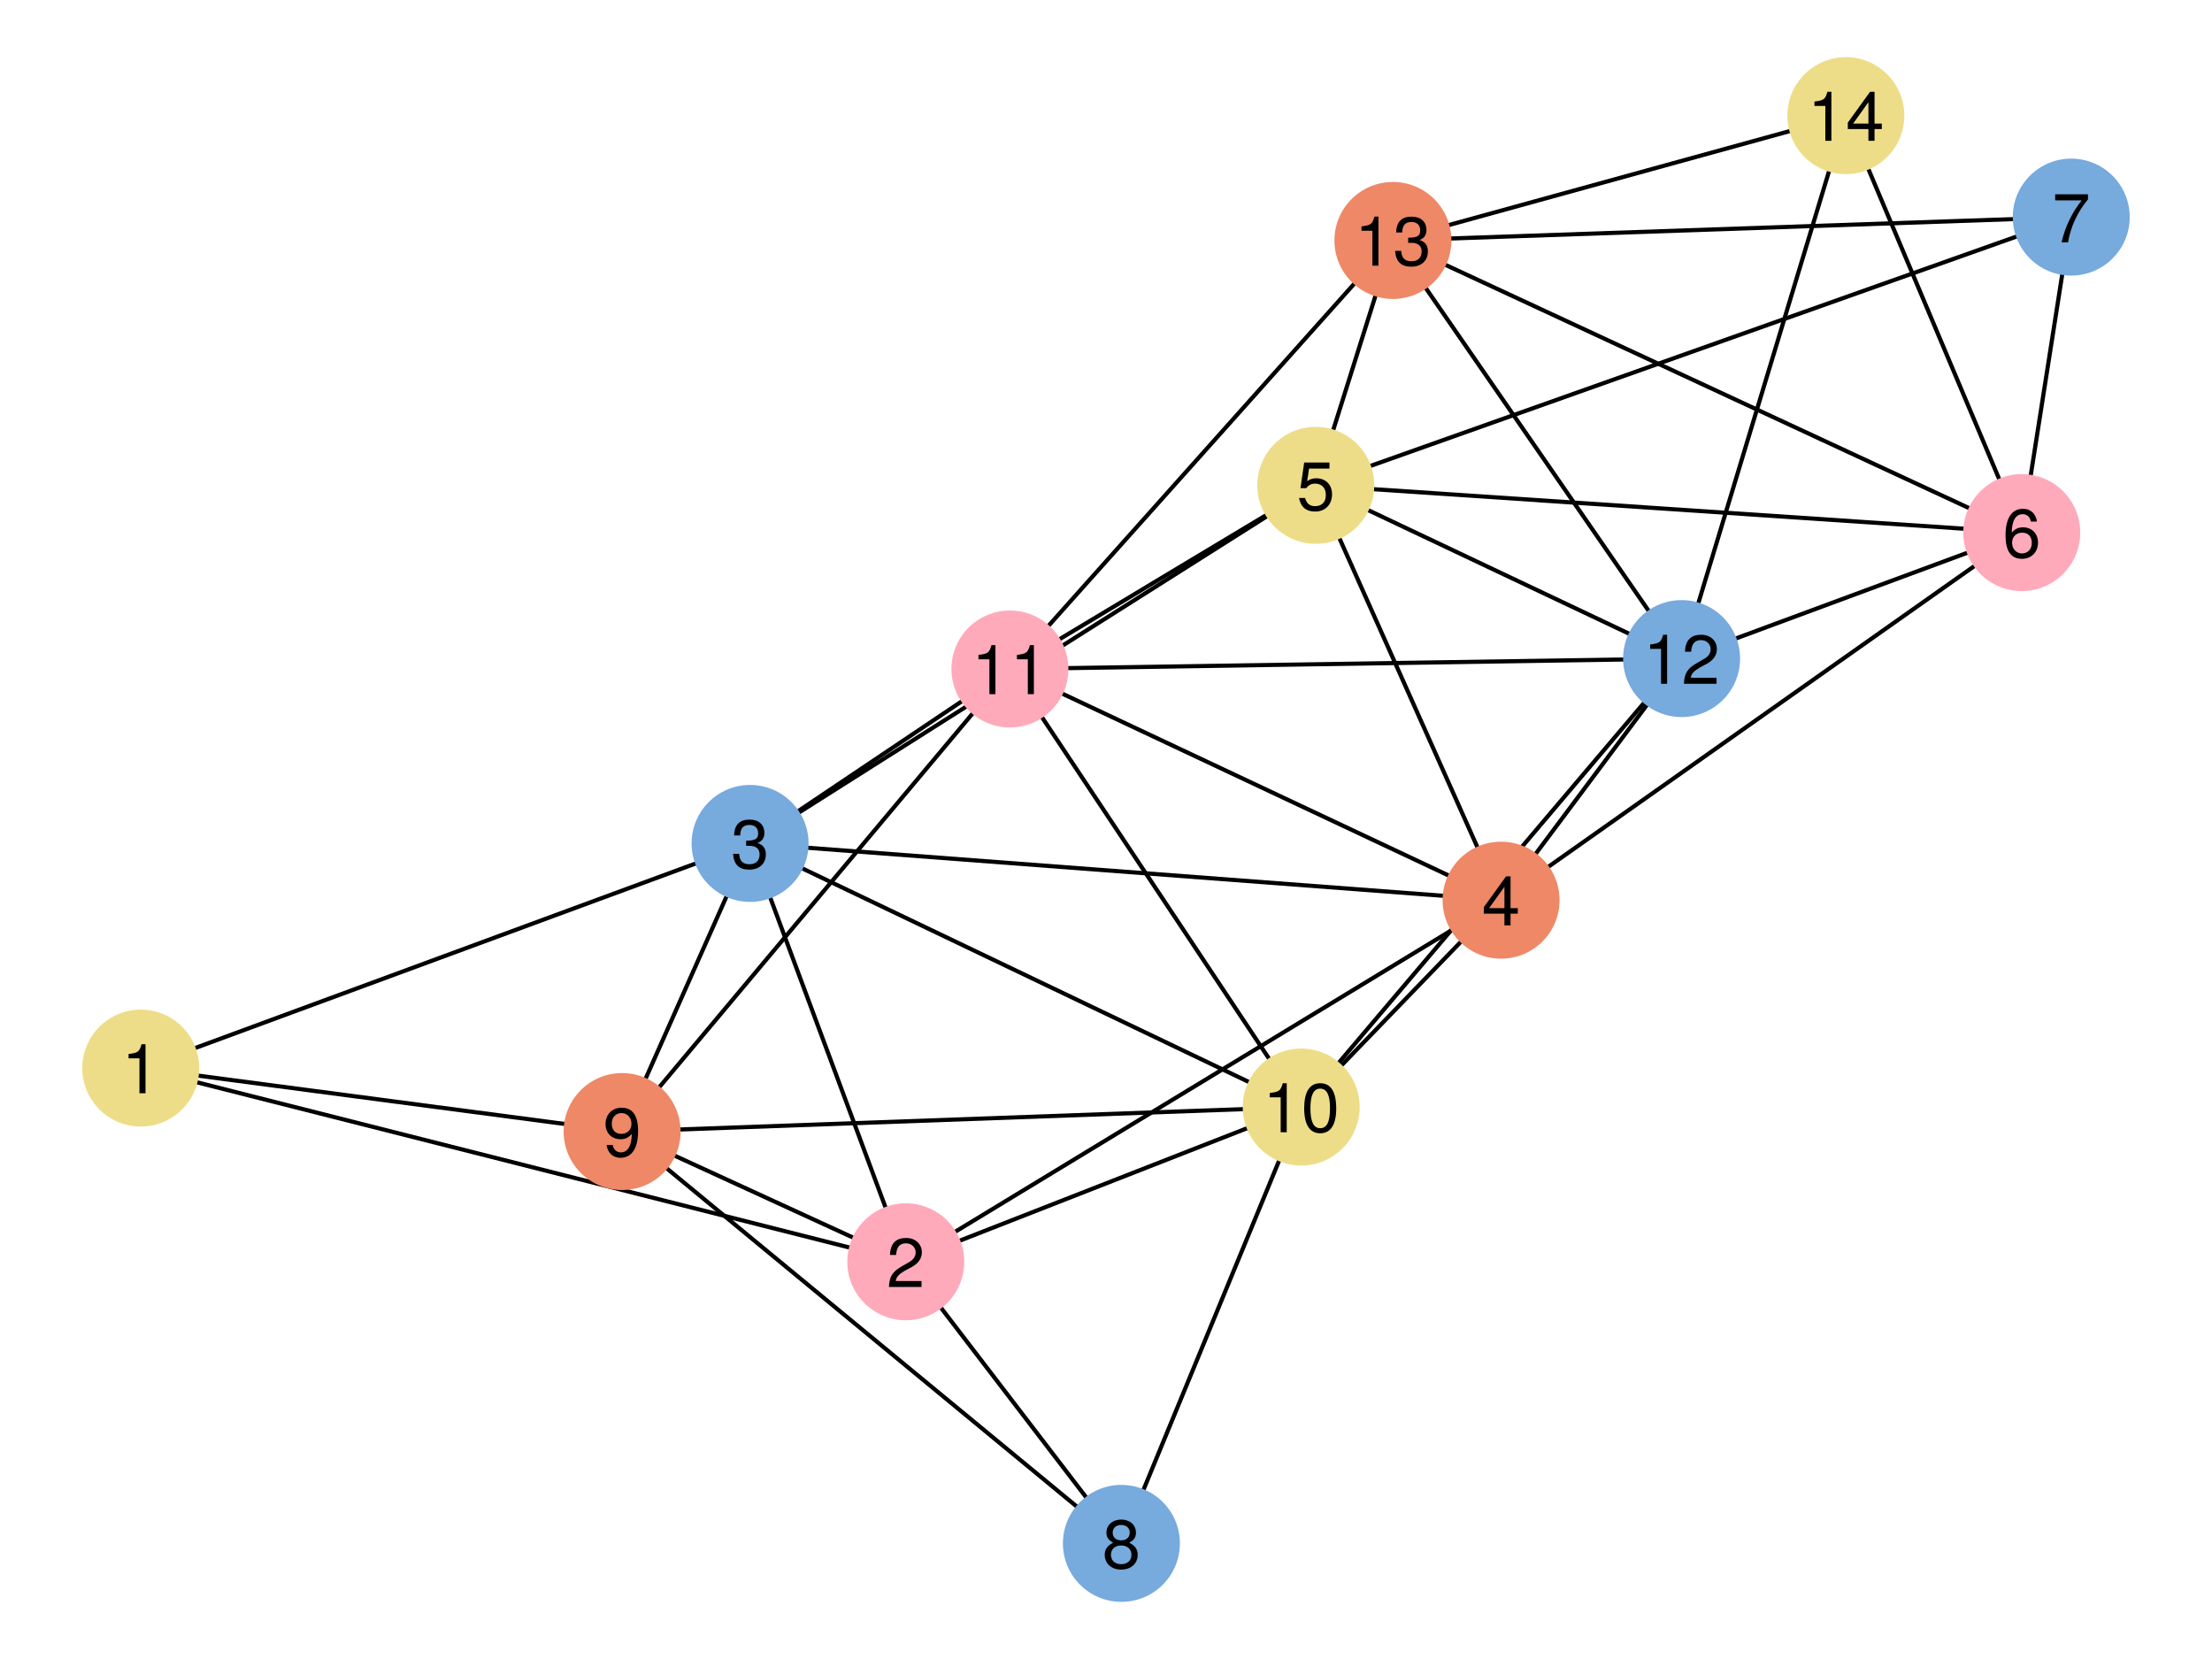 <?xml version="1.0" encoding="UTF-8"?>
<svg xmlns="http://www.w3.org/2000/svg" xmlns:xlink="http://www.w3.org/1999/xlink" width="600pt" height="450pt" viewBox="0 0 600 450" version="1.1">
<defs>
<g>
<symbol overflow="visible" id="glyph0-0-2s0DXN2K">
<path style="stroke:none;" d="M 0.375 -13.672 C 0.375 -13.672 0.375 0 0.375 0 C 0.375 0 8.812 0 8.812 0 C 8.812 0 8.812 -13.672 8.812 -13.672 C 8.812 -13.672 0.375 -13.672 0.375 -13.672 Z M 1.344 -0.969 C 1.344 -0.969 1.344 -12.688 1.344 -12.688 C 1.344 -12.688 7.844 -12.688 7.844 -12.688 C 7.844 -12.688 7.844 -0.969 7.844 -0.969 C 7.844 -0.969 1.344 -0.969 1.344 -0.969 Z M 1.344 -0.969 "/>
</symbol>
<symbol overflow="visible" id="glyph0-1-2s0DXN2K">
<path style="stroke:none;" d="M 6.5 0 C 6.5 0 4.859 0 4.859 0 C 4.859 0 4.859 -9.469 4.859 -9.469 C 4.859 -9.469 1.906 -9.469 1.906 -9.469 C 1.906 -9.469 1.906 -10.656 1.906 -10.656 C 4.469 -10.969 4.844 -11.25 5.422 -13.297 C 5.422 -13.297 6.5 -13.297 6.5 -13.297 C 6.5 -13.297 6.5 0 6.5 0 Z M 6.5 0 "/>
</symbol>
<symbol overflow="visible" id="glyph1-0-2s0DXN2K">
<path style="stroke:none;" d="M 0.375 -13.672 C 0.375 -13.672 0.375 0 0.375 0 C 0.375 0 8.812 0 8.812 0 C 8.812 0 8.812 -13.672 8.812 -13.672 C 8.812 -13.672 0.375 -13.672 0.375 -13.672 Z M 1.344 -0.969 C 1.344 -0.969 1.344 -12.688 1.344 -12.688 C 1.344 -12.688 7.844 -12.688 7.844 -12.688 C 7.844 -12.688 7.844 -0.969 7.844 -0.969 C 7.844 -0.969 1.344 -0.969 1.344 -0.969 Z M 1.344 -0.969 "/>
</symbol>
<symbol overflow="visible" id="glyph1-1-2s0DXN2K">
<path style="stroke:none;" d="M 9.578 -9.391 C 9.578 -7.766 8.625 -6.375 6.766 -5.375 C 6.766 -5.375 4.891 -4.375 4.891 -4.375 C 3.266 -3.406 2.656 -2.719 2.5 -1.625 C 2.5 -1.625 9.484 -1.625 9.484 -1.625 C 9.484 -1.625 9.484 0 9.484 0 C 9.484 0 0.641 0 0.641 0 C 0.781 -2.922 1.594 -4.188 4.375 -5.75 C 4.375 -5.75 6.094 -6.734 6.094 -6.734 C 7.281 -7.406 7.891 -8.312 7.891 -9.359 C 7.891 -10.781 6.766 -11.844 5.266 -11.844 C 3.641 -11.844 2.719 -10.906 2.594 -8.688 C 2.594 -8.688 0.938 -8.688 0.938 -8.688 C 1.031 -11.906 2.609 -13.297 5.328 -13.297 C 7.844 -13.297 9.578 -11.641 9.578 -9.391 Z M 9.578 -9.391 "/>
</symbol>
<symbol overflow="visible" id="glyph2-0-2s0DXN2K">
<path style="stroke:none;" d="M 0.375 -13.672 C 0.375 -13.672 0.375 0 0.375 0 C 0.375 0 8.812 0 8.812 0 C 8.812 0 8.812 -13.672 8.812 -13.672 C 8.812 -13.672 0.375 -13.672 0.375 -13.672 Z M 1.344 -0.969 C 1.344 -0.969 1.344 -12.688 1.344 -12.688 C 1.344 -12.688 7.844 -12.688 7.844 -12.688 C 7.844 -12.688 7.844 -0.969 7.844 -0.969 C 7.844 -0.969 1.344 -0.969 1.344 -0.969 Z M 1.344 -0.969 "/>
</symbol>
<symbol overflow="visible" id="glyph2-1-2s0DXN2K">
<path style="stroke:none;" d="M 9.484 -3.859 C 9.484 -1.344 7.719 0.281 4.984 0.281 C 2.266 0.281 0.812 -1.047 0.594 -4.016 C 0.594 -4.016 2.25 -4.016 2.25 -4.016 C 2.359 -2.078 3.25 -1.188 5.047 -1.188 C 6.766 -1.188 7.797 -2.172 7.797 -3.844 C 7.797 -5.328 6.859 -6.188 5.047 -6.188 C 5.047 -6.188 4.141 -6.188 4.141 -6.188 C 4.141 -6.188 4.141 -7.578 4.141 -7.578 C 6.781 -7.578 7.406 -8.156 7.406 -9.578 C 7.406 -10.984 6.531 -11.844 5.062 -11.844 C 3.375 -11.844 2.562 -10.969 2.531 -9 C 2.531 -9 0.875 -9 0.875 -9 C 0.938 -11.828 2.359 -13.297 5.047 -13.297 C 7.578 -13.297 9.094 -11.922 9.094 -9.641 C 9.094 -8.312 8.469 -7.438 7.234 -6.953 C 8.828 -6.406 9.484 -5.469 9.484 -3.859 Z M 9.484 -3.859 "/>
</symbol>
<symbol overflow="visible" id="glyph2-2-2s0DXN2K">
<path style="stroke:none;" d="M 9.75 -11.625 C 6.953 -8.312 5.078 -4.297 4.344 0 C 4.344 0 2.594 0 2.594 0 C 3.531 -4.156 5.406 -8.047 8.047 -11.375 C 8.047 -11.375 0.859 -11.375 0.859 -11.375 C 0.859 -11.375 0.859 -13.016 0.859 -13.016 C 0.859 -13.016 9.75 -13.016 9.75 -13.016 C 9.75 -13.016 9.75 -11.625 9.75 -11.625 Z M 9.75 -11.625 "/>
</symbol>
<symbol overflow="visible" id="glyph3-0-2s0DXN2K">
<path style="stroke:none;" d="M 0.375 -13.672 C 0.375 -13.672 0.375 0 0.375 0 C 0.375 0 8.812 0 8.812 0 C 8.812 0 8.812 -13.672 8.812 -13.672 C 8.812 -13.672 0.375 -13.672 0.375 -13.672 Z M 1.344 -0.969 C 1.344 -0.969 1.344 -12.688 1.344 -12.688 C 1.344 -12.688 7.844 -12.688 7.844 -12.688 C 7.844 -12.688 7.844 -0.969 7.844 -0.969 C 7.844 -0.969 1.344 -0.969 1.344 -0.969 Z M 1.344 -0.969 "/>
</symbol>
<symbol overflow="visible" id="glyph3-1-2s0DXN2K">
<path style="stroke:none;" d="M 9.75 -3.188 C 9.75 -3.188 7.781 -3.188 7.781 -3.188 C 7.781 -3.188 7.781 0 7.781 0 C 7.781 0 6.125 0 6.125 0 C 6.125 0 6.125 -3.188 6.125 -3.188 C 6.125 -3.188 0.531 -3.188 0.531 -3.188 C 0.531 -3.188 0.531 -4.938 0.531 -4.938 C 0.531 -4.938 6.562 -13.297 6.562 -13.297 C 6.562 -13.297 7.781 -13.297 7.781 -13.297 C 7.781 -13.297 7.781 -4.672 7.781 -4.672 C 7.781 -4.672 9.75 -4.672 9.75 -4.672 C 9.75 -4.672 9.75 -3.188 9.75 -3.188 Z M 6.125 -4.672 C 6.125 -4.672 6.125 -10.484 6.125 -10.484 C 6.125 -10.484 1.969 -4.672 1.969 -4.672 C 1.969 -4.672 6.125 -4.672 6.125 -4.672 Z M 6.125 -4.672 "/>
</symbol>
<symbol overflow="visible" id="glyph3-2-2s0DXN2K">
<path style="stroke:none;" d="M 9.625 -4.125 C 9.625 -1.516 7.797 0.281 5.266 0.281 C 2.234 0.281 0.812 -1.906 0.812 -6.062 C 0.812 -10.688 2.469 -13.297 5.562 -13.297 C 7.594 -13.297 9.016 -12 9.344 -9.828 C 9.344 -9.828 7.688 -9.828 7.688 -9.828 C 7.422 -11.094 6.625 -11.828 5.453 -11.828 C 3.562 -11.828 2.516 -10.031 2.5 -6.781 C 3.203 -7.766 4.234 -8.266 5.547 -8.266 C 7.938 -8.266 9.625 -6.594 9.625 -4.125 Z M 7.938 -4 C 7.938 -5.781 6.938 -6.812 5.344 -6.812 C 3.719 -6.812 2.594 -5.734 2.594 -4.094 C 2.594 -2.375 3.75 -1.188 5.281 -1.188 C 6.812 -1.188 7.938 -2.328 7.938 -4 Z M 7.938 -4 "/>
</symbol>
<symbol overflow="visible" id="glyph3-3-2s0DXN2K">
<path style="stroke:none;" d="M 9.625 -3.75 C 9.625 -1.328 7.781 0.281 5.156 0.281 C 2.531 0.281 0.688 -1.328 0.688 -3.766 C 0.688 -5.234 1.438 -6.266 2.969 -7 C 1.609 -7.844 1.156 -8.516 1.156 -9.75 C 1.156 -11.828 2.812 -13.297 5.156 -13.297 C 7.516 -13.297 9.156 -11.828 9.156 -9.75 C 9.156 -8.5 8.703 -7.812 7.328 -7 C 8.875 -6.266 9.625 -5.234 9.625 -3.75 Z M 7.469 -9.719 C 7.469 -11 6.562 -11.828 5.156 -11.828 C 3.766 -11.828 2.844 -11 2.844 -9.734 C 2.844 -8.469 3.766 -7.656 5.156 -7.656 C 6.547 -7.656 7.469 -8.469 7.469 -9.719 Z M 7.938 -3.734 C 7.938 -5.281 6.812 -6.266 5.156 -6.266 C 3.5 -6.266 2.375 -5.281 2.375 -3.734 C 2.375 -2.172 3.5 -1.188 5.125 -1.188 C 6.812 -1.188 7.938 -2.156 7.938 -3.734 Z M 7.938 -3.734 "/>
</symbol>
<symbol overflow="visible" id="glyph3-4-2s0DXN2K">
<path style="stroke:none;" d="M 9.547 -6.953 C 9.547 -2.359 7.875 0.281 4.766 0.281 C 2.734 0.281 1.312 -1.016 1 -3.188 C 1 -3.188 2.641 -3.188 2.641 -3.188 C 2.906 -1.906 3.719 -1.188 4.875 -1.188 C 6.766 -1.188 7.812 -2.984 7.844 -6.219 C 6.969 -5.188 6.062 -4.75 4.797 -4.75 C 2.406 -4.75 0.719 -6.406 0.719 -8.891 C 0.719 -11.5 2.531 -13.297 5.062 -13.297 C 8.094 -13.297 9.547 -11.125 9.547 -6.953 Z M 7.75 -8.922 C 7.75 -10.656 6.578 -11.844 5.047 -11.844 C 3.531 -11.844 2.406 -10.703 2.406 -9.016 C 2.406 -7.234 3.391 -6.203 4.984 -6.203 C 6.594 -6.203 7.75 -7.297 7.75 -8.922 Z M 7.75 -8.922 "/>
</symbol>
<symbol overflow="visible" id="glyph3-5-2s0DXN2K">
<path style="stroke:none;" d="M 6.5 0 C 6.5 0 4.859 0 4.859 0 C 4.859 0 4.859 -9.469 4.859 -9.469 C 4.859 -9.469 1.906 -9.469 1.906 -9.469 C 1.906 -9.469 1.906 -10.656 1.906 -10.656 C 4.469 -10.969 4.844 -11.25 5.422 -13.297 C 5.422 -13.297 6.5 -13.297 6.5 -13.297 C 6.5 -13.297 6.5 0 6.5 0 Z M 6.5 0 "/>
</symbol>
<symbol overflow="visible" id="glyph3-6-2s0DXN2K">
<path style="stroke:none;" d="M 9.578 -9.391 C 9.578 -7.766 8.625 -6.375 6.766 -5.375 C 6.766 -5.375 4.891 -4.375 4.891 -4.375 C 3.266 -3.406 2.656 -2.719 2.5 -1.625 C 2.5 -1.625 9.484 -1.625 9.484 -1.625 C 9.484 -1.625 9.484 0 9.484 0 C 9.484 0 0.641 0 0.641 0 C 0.781 -2.922 1.594 -4.188 4.375 -5.75 C 4.375 -5.75 6.094 -6.734 6.094 -6.734 C 7.281 -7.406 7.891 -8.312 7.891 -9.359 C 7.891 -10.781 6.766 -11.844 5.266 -11.844 C 3.641 -11.844 2.719 -10.906 2.594 -8.688 C 2.594 -8.688 0.938 -8.688 0.938 -8.688 C 1.031 -11.906 2.609 -13.297 5.328 -13.297 C 7.844 -13.297 9.578 -11.641 9.578 -9.391 Z M 9.578 -9.391 "/>
</symbol>
<symbol overflow="visible" id="glyph4-0-2s0DXN2K">
<path style="stroke:none;" d="M 0.375 -13.672 C 0.375 -13.672 0.375 0 0.375 0 C 0.375 0 8.812 0 8.812 0 C 8.812 0 8.812 -13.672 8.812 -13.672 C 8.812 -13.672 0.375 -13.672 0.375 -13.672 Z M 1.344 -0.969 C 1.344 -0.969 1.344 -12.688 1.344 -12.688 C 1.344 -12.688 7.844 -12.688 7.844 -12.688 C 7.844 -12.688 7.844 -0.969 7.844 -0.969 C 7.844 -0.969 1.344 -0.969 1.344 -0.969 Z M 1.344 -0.969 "/>
</symbol>
<symbol overflow="visible" id="glyph4-1-2s0DXN2K">
<path style="stroke:none;" d="M 9.625 -4.406 C 9.625 -1.594 7.75 0.281 5.062 0.281 C 2.703 0.281 1.203 -0.766 0.656 -3.406 C 0.656 -3.406 2.312 -3.406 2.312 -3.406 C 2.703 -1.906 3.578 -1.188 5.031 -1.188 C 6.828 -1.188 7.938 -2.266 7.938 -4.188 C 7.938 -6.156 6.812 -7.297 5.031 -7.297 C 4 -7.297 3.359 -6.969 2.594 -6.062 C 2.594 -6.062 1.062 -6.062 1.062 -6.062 C 1.062 -6.062 2.062 -13.016 2.062 -13.016 C 2.062 -13.016 8.922 -13.016 8.922 -13.016 C 8.922 -13.016 8.922 -11.375 8.922 -11.375 C 8.922 -11.375 3.391 -11.375 3.391 -11.375 C 3.391 -11.375 2.875 -7.953 2.875 -7.953 C 3.641 -8.516 4.391 -8.75 5.328 -8.75 C 7.875 -8.75 9.625 -7.031 9.625 -4.406 Z M 9.625 -4.406 "/>
</symbol>
<symbol overflow="visible" id="glyph4-2-2s0DXN2K">
<path style="stroke:none;" d="M 6.5 0 C 6.5 0 4.859 0 4.859 0 C 4.859 0 4.859 -9.469 4.859 -9.469 C 4.859 -9.469 1.906 -9.469 1.906 -9.469 C 1.906 -9.469 1.906 -10.656 1.906 -10.656 C 4.469 -10.969 4.844 -11.25 5.422 -13.297 C 5.422 -13.297 6.5 -13.297 6.5 -13.297 C 6.5 -13.297 6.5 0 6.5 0 Z M 6.5 0 "/>
</symbol>
<symbol overflow="visible" id="glyph5-0-2s0DXN2K">
<path style="stroke:none;" d="M 0.375 -13.672 C 0.375 -13.672 0.375 0 0.375 0 C 0.375 0 8.812 0 8.812 0 C 8.812 0 8.812 -13.672 8.812 -13.672 C 8.812 -13.672 0.375 -13.672 0.375 -13.672 Z M 1.344 -0.969 C 1.344 -0.969 1.344 -12.688 1.344 -12.688 C 1.344 -12.688 7.844 -12.688 7.844 -12.688 C 7.844 -12.688 7.844 -0.969 7.844 -0.969 C 7.844 -0.969 1.344 -0.969 1.344 -0.969 Z M 1.344 -0.969 "/>
</symbol>
<symbol overflow="visible" id="glyph5-1-2s0DXN2K">
<path style="stroke:none;" d="M 6.5 0 C 6.5 0 4.859 0 4.859 0 C 4.859 0 4.859 -9.469 4.859 -9.469 C 4.859 -9.469 1.906 -9.469 1.906 -9.469 C 1.906 -9.469 1.906 -10.656 1.906 -10.656 C 4.469 -10.969 4.844 -11.25 5.422 -13.297 C 5.422 -13.297 6.5 -13.297 6.5 -13.297 C 6.5 -13.297 6.5 0 6.5 0 Z M 6.5 0 "/>
</symbol>
<symbol overflow="visible" id="glyph5-2-2s0DXN2K">
<path style="stroke:none;" d="M 9.5 -6.391 C 9.5 -2.031 7.969 0.281 5.156 0.281 C 2.312 0.281 0.812 -2.031 0.812 -6.5 C 0.812 -10.969 2.281 -13.297 5.156 -13.297 C 8.047 -13.297 9.5 -11 9.5 -6.391 Z M 7.812 -6.547 C 7.812 -10.109 6.938 -11.828 5.156 -11.828 C 3.375 -11.828 2.5 -10.125 2.5 -6.484 C 2.5 -2.844 3.375 -1.094 5.125 -1.094 C 6.953 -1.094 7.812 -2.781 7.812 -6.547 Z M 7.812 -6.547 "/>
</symbol>
<symbol overflow="visible" id="glyph6-0-2s0DXN2K">
<path style="stroke:none;" d="M 0.375 -13.672 C 0.375 -13.672 0.375 0 0.375 0 C 0.375 0 8.812 0 8.812 0 C 8.812 0 8.812 -13.672 8.812 -13.672 C 8.812 -13.672 0.375 -13.672 0.375 -13.672 Z M 1.344 -0.969 C 1.344 -0.969 1.344 -12.688 1.344 -12.688 C 1.344 -12.688 7.844 -12.688 7.844 -12.688 C 7.844 -12.688 7.844 -0.969 7.844 -0.969 C 7.844 -0.969 1.344 -0.969 1.344 -0.969 Z M 1.344 -0.969 "/>
</symbol>
<symbol overflow="visible" id="glyph6-1-2s0DXN2K">
<path style="stroke:none;" d="M 6.5 0 C 6.5 0 4.859 0 4.859 0 C 4.859 0 4.859 -9.469 4.859 -9.469 C 4.859 -9.469 1.906 -9.469 1.906 -9.469 C 1.906 -9.469 1.906 -10.656 1.906 -10.656 C 4.469 -10.969 4.844 -11.25 5.422 -13.297 C 5.422 -13.297 6.5 -13.297 6.5 -13.297 C 6.5 -13.297 6.5 0 6.5 0 Z M 6.5 0 "/>
</symbol>
<symbol overflow="visible" id="glyph7-0-2s0DXN2K">
<path style="stroke:none;" d="M 0.375 -13.672 C 0.375 -13.672 0.375 0 0.375 0 C 0.375 0 8.812 0 8.812 0 C 8.812 0 8.812 -13.672 8.812 -13.672 C 8.812 -13.672 0.375 -13.672 0.375 -13.672 Z M 1.344 -0.969 C 1.344 -0.969 1.344 -12.688 1.344 -12.688 C 1.344 -12.688 7.844 -12.688 7.844 -12.688 C 7.844 -12.688 7.844 -0.969 7.844 -0.969 C 7.844 -0.969 1.344 -0.969 1.344 -0.969 Z M 1.344 -0.969 "/>
</symbol>
<symbol overflow="visible" id="glyph7-1-2s0DXN2K">
<path style="stroke:none;" d="M 6.5 0 C 6.5 0 4.859 0 4.859 0 C 4.859 0 4.859 -9.469 4.859 -9.469 C 4.859 -9.469 1.906 -9.469 1.906 -9.469 C 1.906 -9.469 1.906 -10.656 1.906 -10.656 C 4.469 -10.969 4.844 -11.25 5.422 -13.297 C 5.422 -13.297 6.5 -13.297 6.5 -13.297 C 6.5 -13.297 6.5 0 6.5 0 Z M 6.5 0 "/>
</symbol>
<symbol overflow="visible" id="glyph7-2-2s0DXN2K">
<path style="stroke:none;" d="M 9.484 -3.859 C 9.484 -1.344 7.719 0.281 4.984 0.281 C 2.266 0.281 0.812 -1.047 0.594 -4.016 C 0.594 -4.016 2.25 -4.016 2.25 -4.016 C 2.359 -2.078 3.25 -1.188 5.047 -1.188 C 6.766 -1.188 7.797 -2.172 7.797 -3.844 C 7.797 -5.328 6.859 -6.188 5.047 -6.188 C 5.047 -6.188 4.141 -6.188 4.141 -6.188 C 4.141 -6.188 4.141 -7.578 4.141 -7.578 C 6.781 -7.578 7.406 -8.156 7.406 -9.578 C 7.406 -10.984 6.531 -11.844 5.062 -11.844 C 3.375 -11.844 2.562 -10.969 2.531 -9 C 2.531 -9 0.875 -9 0.875 -9 C 0.938 -11.828 2.359 -13.297 5.047 -13.297 C 7.578 -13.297 9.094 -11.922 9.094 -9.641 C 9.094 -8.312 8.469 -7.438 7.234 -6.953 C 8.828 -6.406 9.484 -5.469 9.484 -3.859 Z M 9.484 -3.859 "/>
</symbol>
<symbol overflow="visible" id="glyph8-0-2s0DXN2K">
<path style="stroke:none;" d="M 0.375 -13.672 C 0.375 -13.672 0.375 0 0.375 0 C 0.375 0 8.812 0 8.812 0 C 8.812 0 8.812 -13.672 8.812 -13.672 C 8.812 -13.672 0.375 -13.672 0.375 -13.672 Z M 1.344 -0.969 C 1.344 -0.969 1.344 -12.688 1.344 -12.688 C 1.344 -12.688 7.844 -12.688 7.844 -12.688 C 7.844 -12.688 7.844 -0.969 7.844 -0.969 C 7.844 -0.969 1.344 -0.969 1.344 -0.969 Z M 1.344 -0.969 "/>
</symbol>
<symbol overflow="visible" id="glyph8-1-2s0DXN2K">
<path style="stroke:none;" d="M 6.5 0 C 6.5 0 4.859 0 4.859 0 C 4.859 0 4.859 -9.469 4.859 -9.469 C 4.859 -9.469 1.906 -9.469 1.906 -9.469 C 1.906 -9.469 1.906 -10.656 1.906 -10.656 C 4.469 -10.969 4.844 -11.25 5.422 -13.297 C 5.422 -13.297 6.5 -13.297 6.5 -13.297 C 6.5 -13.297 6.5 0 6.5 0 Z M 6.5 0 "/>
</symbol>
<symbol overflow="visible" id="glyph8-2-2s0DXN2K">
<path style="stroke:none;" d="M 9.75 -3.188 C 9.75 -3.188 7.781 -3.188 7.781 -3.188 C 7.781 -3.188 7.781 0 7.781 0 C 7.781 0 6.125 0 6.125 0 C 6.125 0 6.125 -3.188 6.125 -3.188 C 6.125 -3.188 0.531 -3.188 0.531 -3.188 C 0.531 -3.188 0.531 -4.938 0.531 -4.938 C 0.531 -4.938 6.562 -13.297 6.562 -13.297 C 6.562 -13.297 7.781 -13.297 7.781 -13.297 C 7.781 -13.297 7.781 -4.672 7.781 -4.672 C 7.781 -4.672 9.75 -4.672 9.75 -4.672 C 9.75 -4.672 9.75 -3.188 9.75 -3.188 Z M 6.125 -4.672 C 6.125 -4.672 6.125 -10.484 6.125 -10.484 C 6.125 -10.484 1.969 -4.672 1.969 -4.672 C 1.969 -4.672 6.125 -4.672 6.125 -4.672 Z M 6.125 -4.672 "/>
</symbol>
</g>
</defs>
<g id="surface1-2s0DXN2K">
<rect x="0" y="0" width="600" height="450" style="fill:rgb(100%,100%,100%);fill-opacity:1;stroke:none;"/>
<path style=" stroke:none;fill-rule:nonzero;fill:rgb(100%,100%,100%);fill-opacity:1;" d="M 12 438 L 588 438 L 588 12 L 12 12 Z M 12 438 "/>
<path style="fill:none;stroke-width:1.5;stroke-linecap:butt;stroke-linejoin:miter;stroke:rgb(0%,0%,0%);stroke-opacity:1;stroke-miterlimit:2;" d="M 50.911 386.286 L 327.583 456.344 " transform="matrix(0.75,0,0,0.75,0,0)"/>
<path style="fill:none;stroke-width:1.5;stroke-linecap:butt;stroke-linejoin:miter;stroke:rgb(0%,0%,0%);stroke-opacity:1;stroke-miterlimit:2;" d="M 50.911 386.286 L 271.276 305.036 " transform="matrix(0.75,0,0,0.75,0,0)"/>
<path style="fill:none;stroke-width:1.5;stroke-linecap:butt;stroke-linejoin:miter;stroke:rgb(0%,0%,0%);stroke-opacity:1;stroke-miterlimit:2;" d="M 50.911 386.286 L 224.995 409.24 " transform="matrix(0.75,0,0,0.75,0,0)"/>
<path style="fill:none;stroke-width:1.5;stroke-linecap:butt;stroke-linejoin:miter;stroke:rgb(0%,0%,0%);stroke-opacity:1;stroke-miterlimit:2;" d="M 327.583 456.344 L 271.276 305.036 " transform="matrix(0.75,0,0,0.75,0,0)"/>
<path style="fill:none;stroke-width:1.5;stroke-linecap:butt;stroke-linejoin:miter;stroke:rgb(0%,0%,0%);stroke-opacity:1;stroke-miterlimit:2;" d="M 327.583 456.344 L 542.88 325.562 " transform="matrix(0.75,0,0,0.75,0,0)"/>
<path style="fill:none;stroke-width:1.5;stroke-linecap:butt;stroke-linejoin:miter;stroke:rgb(0%,0%,0%);stroke-opacity:1;stroke-miterlimit:2;" d="M 327.583 456.344 L 405.573 558.182 " transform="matrix(0.75,0,0,0.75,0,0)"/>
<path style="fill:none;stroke-width:1.5;stroke-linecap:butt;stroke-linejoin:miter;stroke:rgb(0%,0%,0%);stroke-opacity:1;stroke-miterlimit:2;" d="M 327.583 456.344 L 224.995 409.24 " transform="matrix(0.75,0,0,0.75,0,0)"/>
<path style="fill:none;stroke-width:1.5;stroke-linecap:butt;stroke-linejoin:miter;stroke:rgb(0%,0%,0%);stroke-opacity:1;stroke-miterlimit:2;" d="M 327.583 456.344 L 470.599 400.375 " transform="matrix(0.75,0,0,0.75,0,0)"/>
<path style="fill:none;stroke-width:1.5;stroke-linecap:butt;stroke-linejoin:miter;stroke:rgb(0%,0%,0%);stroke-opacity:1;stroke-miterlimit:2;" d="M 271.276 305.036 L 542.88 325.562 " transform="matrix(0.75,0,0,0.75,0,0)"/>
<path style="fill:none;stroke-width:1.5;stroke-linecap:butt;stroke-linejoin:miter;stroke:rgb(0%,0%,0%);stroke-opacity:1;stroke-miterlimit:2;" d="M 271.276 305.036 L 475.875 175.526 " transform="matrix(0.75,0,0,0.75,0,0)"/>
<path style="fill:none;stroke-width:1.5;stroke-linecap:butt;stroke-linejoin:miter;stroke:rgb(0%,0%,0%);stroke-opacity:1;stroke-miterlimit:2;" d="M 271.276 305.036 L 224.995 409.24 " transform="matrix(0.75,0,0,0.75,0,0)"/>
<path style="fill:none;stroke-width:1.5;stroke-linecap:butt;stroke-linejoin:miter;stroke:rgb(0%,0%,0%);stroke-opacity:1;stroke-miterlimit:2;" d="M 271.276 305.036 L 470.599 400.375 " transform="matrix(0.75,0,0,0.75,0,0)"/>
<path style="fill:none;stroke-width:1.5;stroke-linecap:butt;stroke-linejoin:miter;stroke:rgb(0%,0%,0%);stroke-opacity:1;stroke-miterlimit:2;" d="M 271.276 305.036 L 365.25 241.948 " transform="matrix(0.75,0,0,0.75,0,0)"/>
<path style="fill:none;stroke-width:1.5;stroke-linecap:butt;stroke-linejoin:miter;stroke:rgb(0%,0%,0%);stroke-opacity:1;stroke-miterlimit:2;" d="M 542.88 325.562 L 475.875 175.526 " transform="matrix(0.75,0,0,0.75,0,0)"/>
<path style="fill:none;stroke-width:1.5;stroke-linecap:butt;stroke-linejoin:miter;stroke:rgb(0%,0%,0%);stroke-opacity:1;stroke-miterlimit:2;" d="M 542.88 325.562 L 731.198 192.62 " transform="matrix(0.75,0,0,0.75,0,0)"/>
<path style="fill:none;stroke-width:1.5;stroke-linecap:butt;stroke-linejoin:miter;stroke:rgb(0%,0%,0%);stroke-opacity:1;stroke-miterlimit:2;" d="M 542.88 325.562 L 470.599 400.375 " transform="matrix(0.75,0,0,0.75,0,0)"/>
<path style="fill:none;stroke-width:1.5;stroke-linecap:butt;stroke-linejoin:miter;stroke:rgb(0%,0%,0%);stroke-opacity:1;stroke-miterlimit:2;" d="M 542.88 325.562 L 365.25 241.948 " transform="matrix(0.75,0,0,0.75,0,0)"/>
<path style="fill:none;stroke-width:1.5;stroke-linecap:butt;stroke-linejoin:miter;stroke:rgb(0%,0%,0%);stroke-opacity:1;stroke-miterlimit:2;" d="M 542.88 325.562 L 608.167 238.182 " transform="matrix(0.75,0,0,0.75,0,0)"/>
<path style="fill:none;stroke-width:1.5;stroke-linecap:butt;stroke-linejoin:miter;stroke:rgb(0%,0%,0%);stroke-opacity:1;stroke-miterlimit:2;" d="M 475.875 175.526 L 731.198 192.62 " transform="matrix(0.75,0,0,0.75,0,0)"/>
<path style="fill:none;stroke-width:1.5;stroke-linecap:butt;stroke-linejoin:miter;stroke:rgb(0%,0%,0%);stroke-opacity:1;stroke-miterlimit:2;" d="M 475.875 175.526 L 749.089 78.521 " transform="matrix(0.75,0,0,0.75,0,0)"/>
<path style="fill:none;stroke-width:1.5;stroke-linecap:butt;stroke-linejoin:miter;stroke:rgb(0%,0%,0%);stroke-opacity:1;stroke-miterlimit:2;" d="M 475.875 175.526 L 365.25 241.948 " transform="matrix(0.75,0,0,0.75,0,0)"/>
<path style="fill:none;stroke-width:1.5;stroke-linecap:butt;stroke-linejoin:miter;stroke:rgb(0%,0%,0%);stroke-opacity:1;stroke-miterlimit:2;" d="M 475.875 175.526 L 608.167 238.182 " transform="matrix(0.75,0,0,0.75,0,0)"/>
<path style="fill:none;stroke-width:1.5;stroke-linecap:butt;stroke-linejoin:miter;stroke:rgb(0%,0%,0%);stroke-opacity:1;stroke-miterlimit:2;" d="M 475.875 175.526 L 503.766 86.964 " transform="matrix(0.75,0,0,0.75,0,0)"/>
<path style="fill:none;stroke-width:1.5;stroke-linecap:butt;stroke-linejoin:miter;stroke:rgb(0%,0%,0%);stroke-opacity:1;stroke-miterlimit:2;" d="M 731.198 192.62 L 749.089 78.521 " transform="matrix(0.75,0,0,0.75,0,0)"/>
<path style="fill:none;stroke-width:1.5;stroke-linecap:butt;stroke-linejoin:miter;stroke:rgb(0%,0%,0%);stroke-opacity:1;stroke-miterlimit:2;" d="M 731.198 192.62 L 608.167 238.182 " transform="matrix(0.75,0,0,0.75,0,0)"/>
<path style="fill:none;stroke-width:1.5;stroke-linecap:butt;stroke-linejoin:miter;stroke:rgb(0%,0%,0%);stroke-opacity:1;stroke-miterlimit:2;" d="M 731.198 192.62 L 503.766 86.964 " transform="matrix(0.75,0,0,0.75,0,0)"/>
<path style="fill:none;stroke-width:1.5;stroke-linecap:butt;stroke-linejoin:miter;stroke:rgb(0%,0%,0%);stroke-opacity:1;stroke-miterlimit:2;" d="M 731.198 192.62 L 667.578 41.818 " transform="matrix(0.75,0,0,0.75,0,0)"/>
<path style="fill:none;stroke-width:1.5;stroke-linecap:butt;stroke-linejoin:miter;stroke:rgb(0%,0%,0%);stroke-opacity:1;stroke-miterlimit:2;" d="M 749.089 78.521 L 503.766 86.964 " transform="matrix(0.75,0,0,0.75,0,0)"/>
<path style="fill:none;stroke-width:1.5;stroke-linecap:butt;stroke-linejoin:miter;stroke:rgb(0%,0%,0%);stroke-opacity:1;stroke-miterlimit:2;" d="M 405.573 558.182 L 224.995 409.24 " transform="matrix(0.75,0,0,0.75,0,0)"/>
<path style="fill:none;stroke-width:1.5;stroke-linecap:butt;stroke-linejoin:miter;stroke:rgb(0%,0%,0%);stroke-opacity:1;stroke-miterlimit:2;" d="M 405.573 558.182 L 470.599 400.375 " transform="matrix(0.75,0,0,0.75,0,0)"/>
<path style="fill:none;stroke-width:1.5;stroke-linecap:butt;stroke-linejoin:miter;stroke:rgb(0%,0%,0%);stroke-opacity:1;stroke-miterlimit:2;" d="M 224.995 409.24 L 470.599 400.375 " transform="matrix(0.75,0,0,0.75,0,0)"/>
<path style="fill:none;stroke-width:1.5;stroke-linecap:butt;stroke-linejoin:miter;stroke:rgb(0%,0%,0%);stroke-opacity:1;stroke-miterlimit:2;" d="M 224.995 409.24 L 365.25 241.948 " transform="matrix(0.75,0,0,0.75,0,0)"/>
<path style="fill:none;stroke-width:1.5;stroke-linecap:butt;stroke-linejoin:miter;stroke:rgb(0%,0%,0%);stroke-opacity:1;stroke-miterlimit:2;" d="M 470.599 400.375 L 365.25 241.948 " transform="matrix(0.75,0,0,0.75,0,0)"/>
<path style="fill:none;stroke-width:1.5;stroke-linecap:butt;stroke-linejoin:miter;stroke:rgb(0%,0%,0%);stroke-opacity:1;stroke-miterlimit:2;" d="M 470.599 400.375 L 608.167 238.182 " transform="matrix(0.75,0,0,0.75,0,0)"/>
<path style="fill:none;stroke-width:1.5;stroke-linecap:butt;stroke-linejoin:miter;stroke:rgb(0%,0%,0%);stroke-opacity:1;stroke-miterlimit:2;" d="M 365.25 241.948 L 608.167 238.182 " transform="matrix(0.75,0,0,0.75,0,0)"/>
<path style="fill:none;stroke-width:1.5;stroke-linecap:butt;stroke-linejoin:miter;stroke:rgb(0%,0%,0%);stroke-opacity:1;stroke-miterlimit:2;" d="M 365.25 241.948 L 503.766 86.964 " transform="matrix(0.75,0,0,0.75,0,0)"/>
<path style="fill:none;stroke-width:1.5;stroke-linecap:butt;stroke-linejoin:miter;stroke:rgb(0%,0%,0%);stroke-opacity:1;stroke-miterlimit:2;" d="M 608.167 238.182 L 503.766 86.964 " transform="matrix(0.75,0,0,0.75,0,0)"/>
<path style="fill:none;stroke-width:1.5;stroke-linecap:butt;stroke-linejoin:miter;stroke:rgb(0%,0%,0%);stroke-opacity:1;stroke-miterlimit:2;" d="M 608.167 238.182 L 667.578 41.818 " transform="matrix(0.75,0,0,0.75,0,0)"/>
<path style="fill:none;stroke-width:1.5;stroke-linecap:butt;stroke-linejoin:miter;stroke:rgb(0%,0%,0%);stroke-opacity:1;stroke-miterlimit:2;" d="M 503.766 86.964 L 667.578 41.818 " transform="matrix(0.75,0,0,0.75,0,0)"/>
<path style=" stroke:none;fill-rule:nonzero;fill:rgb(93.333%,86.667%,53.333%);fill-opacity:1;" d="M 54.043 289.715 C 54.043 280.953 46.941 273.852 38.184 273.852 C 29.422 273.852 22.32 280.953 22.32 289.715 C 22.32 298.473 29.422 305.574 38.184 305.574 C 46.941 305.574 54.043 298.473 54.043 289.715 Z M 54.043 289.715 "/>
<path style=" stroke:none;fill-rule:nonzero;fill:rgb(100%,66.667%,73.333%);fill-opacity:1;" d="M 261.551 342.258 C 261.551 333.5 254.449 326.398 245.688 326.398 C 236.93 326.398 229.824 333.5 229.824 342.258 C 229.824 351.02 236.93 358.121 245.688 358.121 C 254.449 358.121 261.551 351.02 261.551 342.258 Z M 261.551 342.258 "/>
<path style=" stroke:none;fill-rule:nonzero;fill:rgb(46.667%,66.667%,86.667%);fill-opacity:1;" d="M 219.32 228.777 C 219.32 220.016 212.215 212.914 203.457 212.914 C 194.695 212.914 187.594 220.016 187.594 228.777 C 187.594 237.535 194.695 244.637 203.457 244.637 C 212.215 244.637 219.32 237.535 219.32 228.777 Z M 219.32 228.777 "/>
<path style=" stroke:none;fill-rule:nonzero;fill:rgb(93.333%,53.333%,40%);fill-opacity:1;" d="M 423.023 244.172 C 423.023 235.41 415.922 228.309 407.16 228.309 C 398.402 228.309 391.297 235.41 391.297 244.172 C 391.297 252.93 398.402 260.035 407.16 260.035 C 415.922 260.035 423.023 252.93 423.023 244.172 Z M 423.023 244.172 "/>
<path style=" stroke:none;fill-rule:nonzero;fill:rgb(93.333%,86.667%,53.333%);fill-opacity:1;" d="M 372.766 131.645 C 372.766 122.883 365.664 115.781 356.906 115.781 C 348.145 115.781 341.043 122.883 341.043 131.645 C 341.043 140.406 348.145 147.508 356.906 147.508 C 365.664 147.508 372.766 140.406 372.766 131.645 Z M 372.766 131.645 "/>
<path style=" stroke:none;fill-rule:nonzero;fill:rgb(100%,66.667%,73.333%);fill-opacity:1;" d="M 564.258 144.465 C 564.258 135.703 557.156 128.602 548.398 128.602 C 539.637 128.602 532.535 135.703 532.535 144.465 C 532.535 153.227 539.637 160.328 548.398 160.328 C 557.156 160.328 564.258 153.227 564.258 144.465 Z M 564.258 144.465 "/>
<path style=" stroke:none;fill-rule:nonzero;fill:rgb(46.667%,66.667%,86.667%);fill-opacity:1;" d="M 577.68 58.891 C 577.68 50.129 570.578 43.027 561.816 43.027 C 553.059 43.027 545.957 50.129 545.957 58.891 C 545.957 67.648 553.059 74.75 561.816 74.75 C 570.578 74.75 577.68 67.648 577.68 58.891 Z M 577.68 58.891 "/>
<path style=" stroke:none;fill-rule:nonzero;fill:rgb(46.667%,66.667%,86.667%);fill-opacity:1;" d="M 320.043 418.637 C 320.043 409.875 312.941 402.773 304.18 402.773 C 295.418 402.773 288.316 409.875 288.316 418.637 C 288.316 427.398 295.418 434.5 304.18 434.5 C 312.941 434.5 320.043 427.398 320.043 418.637 Z M 320.043 418.637 "/>
<path style=" stroke:none;fill-rule:nonzero;fill:rgb(93.333%,53.333%,40%);fill-opacity:1;" d="M 184.609 306.93 C 184.609 298.168 177.508 291.066 168.746 291.066 C 159.984 291.066 152.883 298.168 152.883 306.93 C 152.883 315.691 159.984 322.793 168.746 322.793 C 177.508 322.793 184.609 315.691 184.609 306.93 Z M 184.609 306.93 "/>
<path style=" stroke:none;fill-rule:nonzero;fill:rgb(93.333%,86.667%,53.333%);fill-opacity:1;" d="M 368.809 300.281 C 368.809 291.523 361.707 284.422 352.949 284.422 C 344.188 284.422 337.086 291.523 337.086 300.281 C 337.086 309.043 344.188 316.145 352.949 316.145 C 361.707 316.145 368.809 309.043 368.809 300.281 Z M 368.809 300.281 "/>
<path style=" stroke:none;fill-rule:nonzero;fill:rgb(100%,66.667%,73.333%);fill-opacity:1;" d="M 289.801 181.461 C 289.801 172.699 282.699 165.598 273.938 165.598 C 265.176 165.598 258.074 172.699 258.074 181.461 C 258.074 190.219 265.176 197.32 273.938 197.32 C 282.699 197.32 289.801 190.219 289.801 181.461 Z M 289.801 181.461 "/>
<path style=" stroke:none;fill-rule:nonzero;fill:rgb(46.667%,66.667%,86.667%);fill-opacity:1;" d="M 471.988 178.637 C 471.988 169.875 464.887 162.773 456.125 162.773 C 447.363 162.773 440.262 169.875 440.262 178.637 C 440.262 187.395 447.363 194.5 456.125 194.5 C 464.887 194.5 471.988 187.395 471.988 178.637 Z M 471.988 178.637 "/>
<path style=" stroke:none;fill-rule:nonzero;fill:rgb(93.333%,53.333%,40%);fill-opacity:1;" d="M 393.688 65.223 C 393.688 56.461 386.586 49.359 377.824 49.359 C 369.062 49.359 361.961 56.461 361.961 65.223 C 361.961 73.984 369.062 81.086 377.824 81.086 C 386.586 81.086 393.688 73.984 393.688 65.223 Z M 393.688 65.223 "/>
<path style=" stroke:none;fill-rule:nonzero;fill:rgb(93.333%,86.667%,53.333%);fill-opacity:1;" d="M 516.547 31.363 C 516.547 22.602 509.441 15.5 500.684 15.5 C 491.922 15.5 484.82 22.602 484.82 31.363 C 484.82 40.125 491.922 47.227 500.684 47.227 C 509.441 47.227 516.547 40.125 516.547 31.363 Z M 516.547 31.363 "/>
<g style="fill:rgb(0%,0%,0%);fill-opacity:1;">
  <use xlink:href="#glyph0-1-2s0DXN2K" x="32.969" y="296.548"/>
</g>
<g style="fill:rgb(0%,0%,0%);fill-opacity:1;">
  <use xlink:href="#glyph1-1-2s0DXN2K" x="240.476" y="349.094"/>
</g>
<g style="fill:rgb(0%,0%,0%);fill-opacity:1;">
  <use xlink:href="#glyph2-1-2s0DXN2K" x="198.244" y="235.61"/>
</g>
<g style="fill:rgb(0%,0%,0%);fill-opacity:1;">
  <use xlink:href="#glyph3-1-2s0DXN2K" x="401.949" y="251.005"/>
</g>
<g style="fill:rgb(0%,0%,0%);fill-opacity:1;">
  <use xlink:href="#glyph4-1-2s0DXN2K" x="351.692" y="138.479"/>
</g>
<g style="fill:rgb(0%,0%,0%);fill-opacity:1;">
  <use xlink:href="#glyph3-2-2s0DXN2K" x="543.185" y="151.299"/>
</g>
<g style="fill:rgb(0%,0%,0%);fill-opacity:1;">
  <use xlink:href="#glyph2-2-2s0DXN2K" x="556.606" y="65.723"/>
</g>
<g style="fill:rgb(0%,0%,0%);fill-opacity:1;">
  <use xlink:href="#glyph3-3-2s0DXN2K" x="298.967" y="425.471"/>
</g>
<g style="fill:rgb(0%,0%,0%);fill-opacity:1;">
  <use xlink:href="#glyph3-4-2s0DXN2K" x="163.534" y="313.764"/>
</g>
<g style="fill:rgb(0%,0%,0%);fill-opacity:1;">
  <use xlink:href="#glyph5-1-2s0DXN2K" x="342.523" y="307.118"/>
</g>
<g style="fill:rgb(0%,0%,0%);fill-opacity:1;">
  <use xlink:href="#glyph5-2-2s0DXN2K" x="352.948" y="307.118"/>
</g>
<g style="fill:rgb(0%,0%,0%);fill-opacity:1;">
  <use xlink:href="#glyph3-5-2s0DXN2K" x="263.512" y="188.294"/>
</g>
<g style="fill:rgb(0%,0%,0%);fill-opacity:1;">
  <use xlink:href="#glyph4-2-2s0DXN2K" x="273.937" y="188.294"/>
</g>
<g style="fill:rgb(0%,0%,0%);fill-opacity:1;">
  <use xlink:href="#glyph6-1-2s0DXN2K" x="445.699" y="185.47"/>
</g>
<g style="fill:rgb(0%,0%,0%);fill-opacity:1;">
  <use xlink:href="#glyph3-6-2s0DXN2K" x="456.124" y="185.47"/>
</g>
<g style="fill:rgb(0%,0%,0%);fill-opacity:1;">
  <use xlink:href="#glyph7-1-2s0DXN2K" x="367.399" y="72.056"/>
</g>
<g style="fill:rgb(0%,0%,0%);fill-opacity:1;">
  <use xlink:href="#glyph7-2-2s0DXN2K" x="377.824" y="72.056"/>
</g>
<g style="fill:rgb(0%,0%,0%);fill-opacity:1;">
  <use xlink:href="#glyph8-1-2s0DXN2K" x="490.257" y="38.198"/>
</g>
<g style="fill:rgb(0%,0%,0%);fill-opacity:1;">
  <use xlink:href="#glyph8-2-2s0DXN2K" x="500.682" y="38.198"/>
</g>
</g>
</svg>

